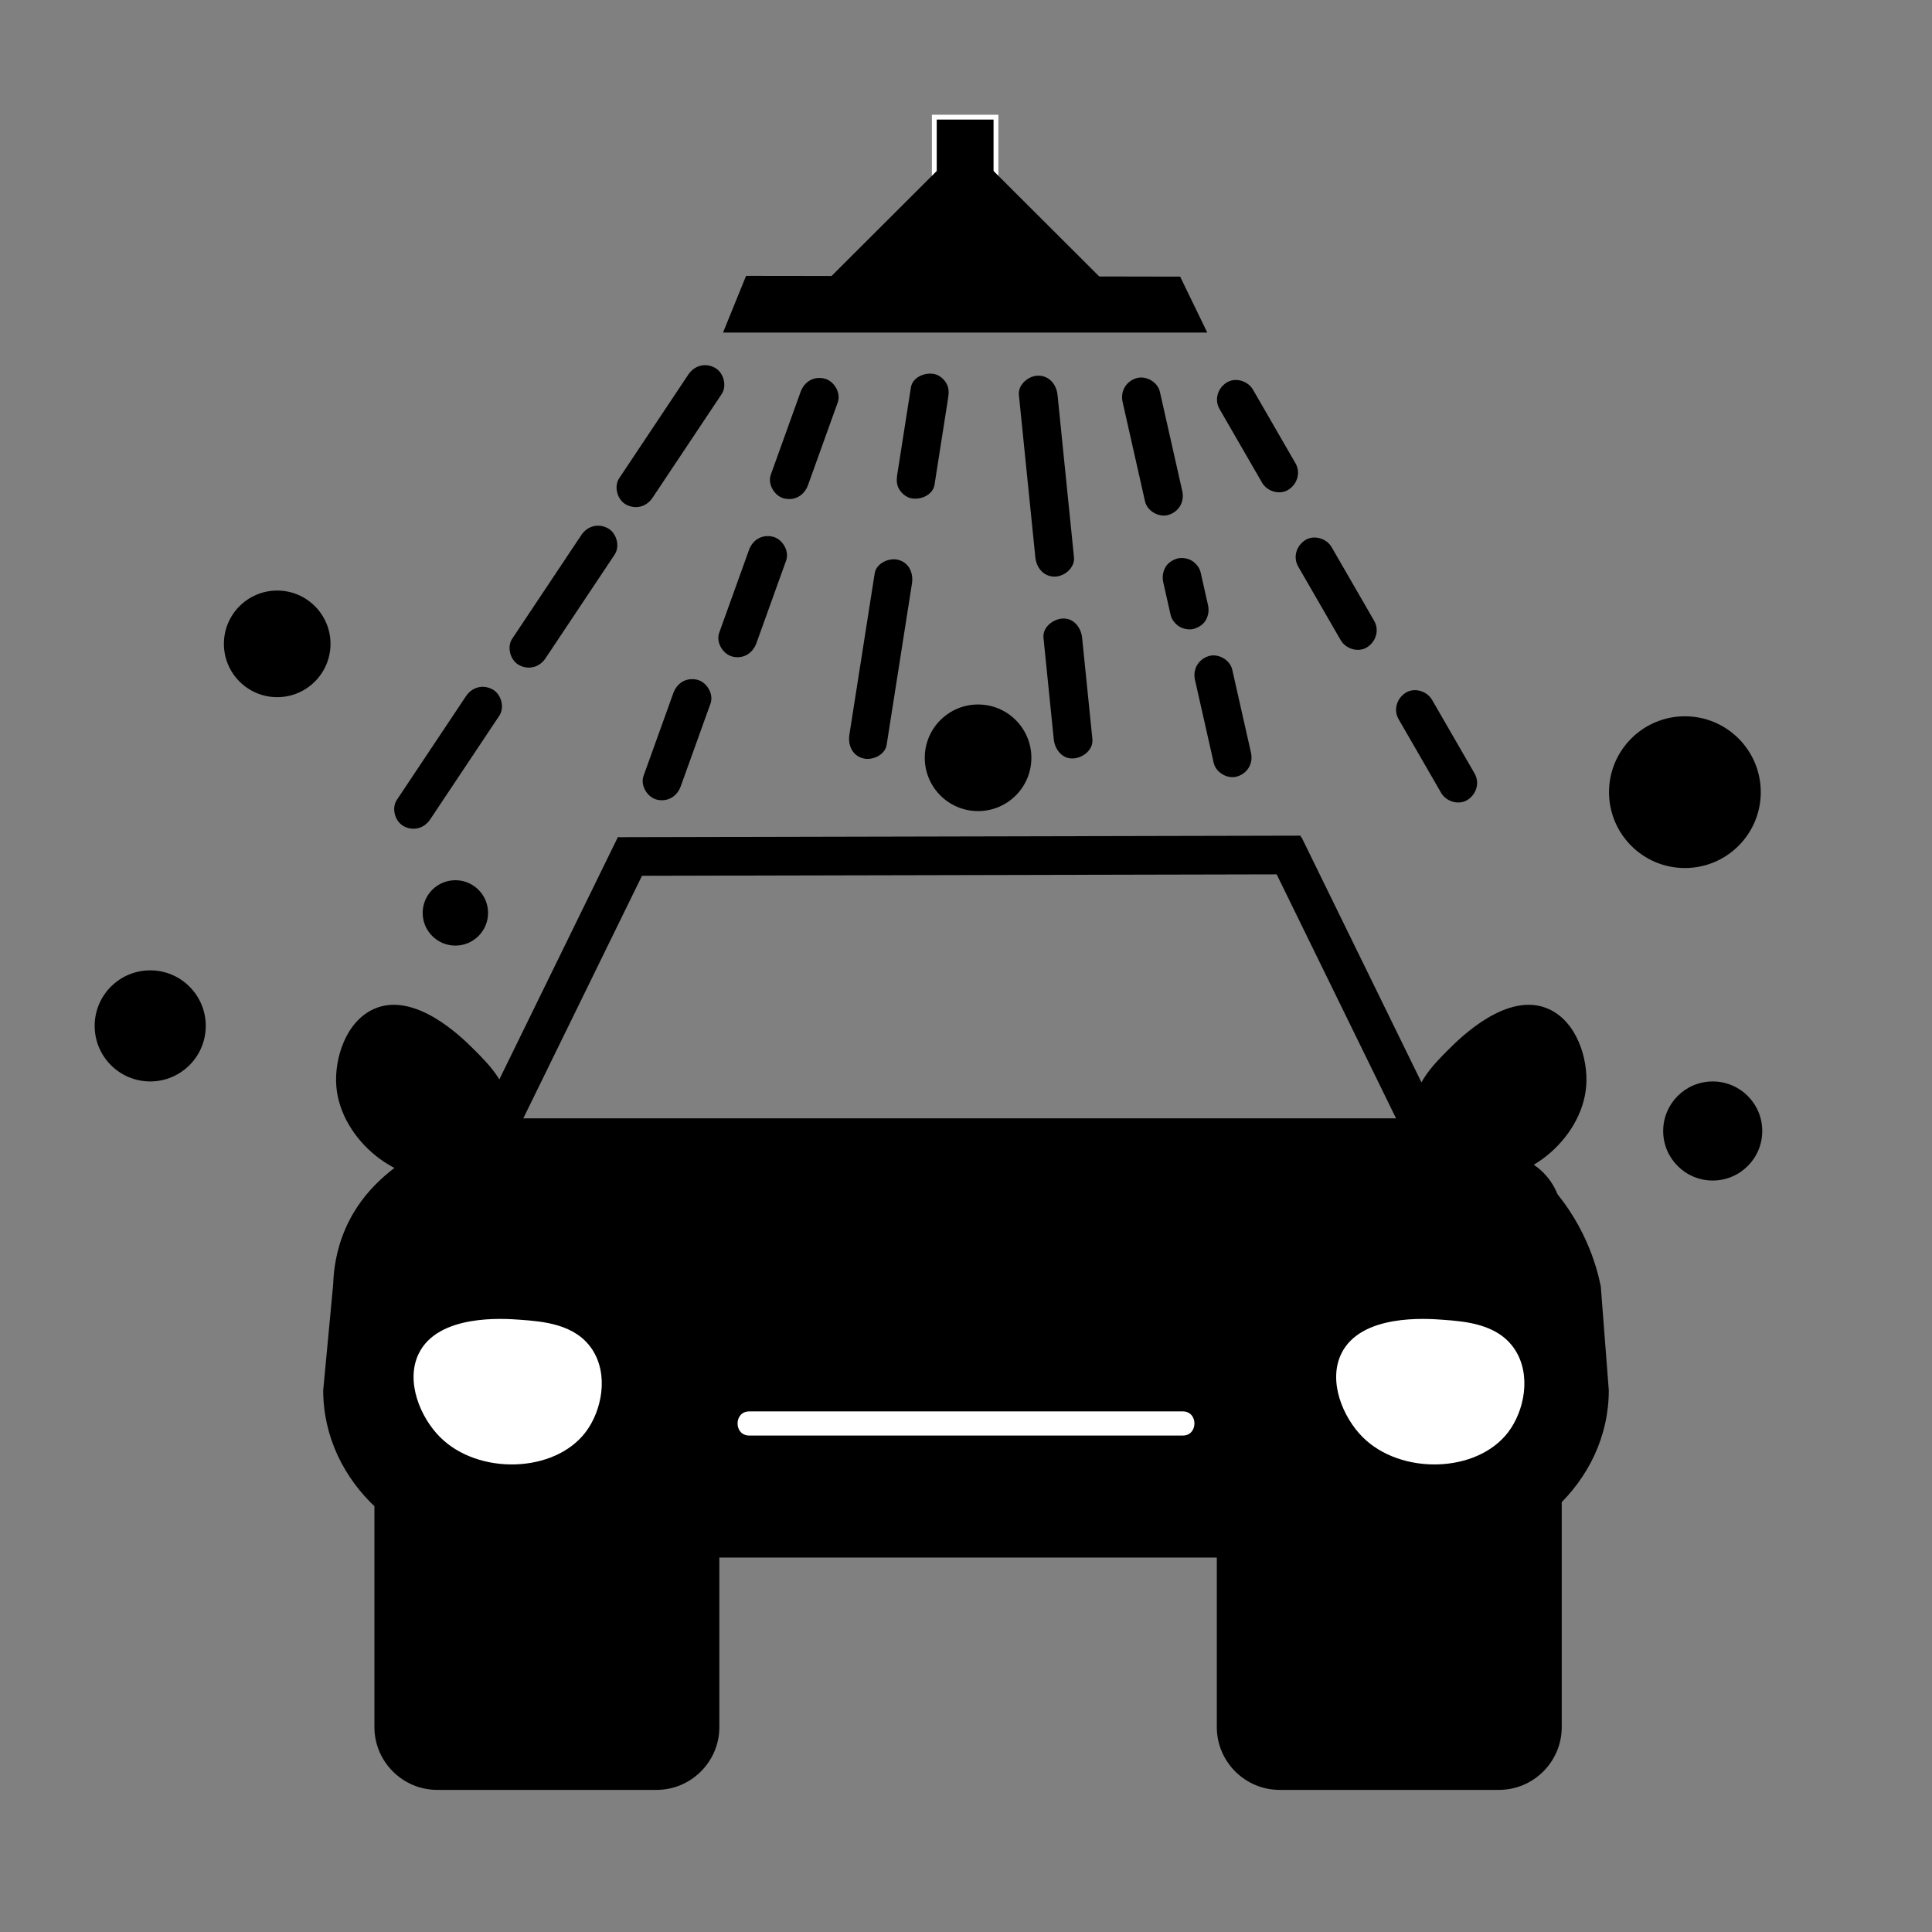 <svg version="1.1" id="Layer_1" xmlns="http://www.w3.org/2000/svg" xmlns:xlink="http://www.w3.org/1999/xlink" x="0px" y="0px"
	 viewBox="0 0 100 100" style="enable-background:new 0 0 100 100;" xml:space="preserve">
<rect x="0" y="0" width="100" height="100" fill="#808080" stroke="none"/>
<path d="M33.987,92.644H22.627c-1.786,0-3.247-1.461-3.247-3.247V62.988c0-1.786,1.461-3.247,3.247-3.247h11.359
	c1.786,0,3.247,1.461,3.247,3.247v26.409C37.233,91.183,35.772,92.644,33.987,92.644z"/>
<path d="M77.588,92.644H66.229c-1.786,0-3.247-1.461-3.247-3.247V62.988c0-1.786,1.461-3.247,3.247-3.247h11.359
	c1.786,0,3.247,1.461,3.247,3.247v26.409C80.835,91.183,79.374,92.644,77.588,92.644z"/>
<path d="M73.828,80.619H26.172c-5.194,0-9.443-3.895-9.443-8.656c0.173-1.834,0.345-3.669,0.518-5.503
	c0.021-0.691,0.139-1.728,0.63-2.858c0.939-2.162,2.634-3.261,3.678-3.938c1.744-1.131,3.479-1.582,4.617-1.779h47.657
	c0.953,0.156,3.679,0.729,6.036,3.095c2.164,2.172,2.795,4.63,2.991,5.599c0.138,1.794,0.277,3.589,0.415,5.383
	C83.271,76.723,79.022,80.619,73.828,80.619z"/>
<line style="fill:#FFFFFF;stroke:#000000;stroke-width:2;stroke-miterlimit:10;" x1="25.064" y1="59.742" x2="32.881" y2="43.766"/>
<line style="fill:#FFFFFF;stroke:#000000;stroke-width:2;stroke-miterlimit:10;" x1="74.281" y1="59.742" x2="66.464" y2="43.766"/>
<line style="fill:#FFFFFF;stroke:#000000;stroke-width:2;stroke-miterlimit:10;" x1="67.33" y1="44.254" x2="32.001" y2="44.333"/>
<path d="M19.361,52.221c2.116-0.936,4.55,1.483,5.145,2.074c0.838,0.833,2.032,2.019,1.835,3.59
	c-0.197,1.571-1.688,2.735-3.031,3.031c-2.617,0.578-5.69-1.913-5.903-4.706C17.298,54.779,17.909,52.863,19.361,52.221z"/>
<path style="fill:#FFFFFF;" d="M21.665,70.08c0.999-2.087,4.421-1.832,5.257-1.77c1.178,0.088,2.857,0.213,3.728,1.534
	c0.872,1.322,0.496,3.176-0.332,4.274c-1.613,2.141-5.567,2.246-7.545,0.263C21.76,73.365,20.979,71.512,21.665,70.08z"/>
<path style="fill:#FFFFFF;" d="M69.419,70.08c0.999-2.087,4.421-1.832,5.257-1.77c1.178,0.088,2.857,0.213,3.728,1.534
	c0.872,1.322,0.496,3.176-0.332,4.274c-1.613,2.141-5.567,2.246-7.545,0.263C69.514,73.365,68.733,71.512,69.419,70.08z"/>
<path d="M80.148,52.221c-2.116-0.936-4.55,1.483-5.145,2.074c-0.838,0.833-2.032,2.019-1.835,3.59
	c0.197,1.571,1.688,2.735,3.031,3.031c2.617,0.578,5.69-1.913,5.903-4.706C82.212,54.779,81.6,52.863,80.148,52.221z"/>
<g>
	<line x1="38.779" y1="73.679" x2="61.221" y2="73.679"/>
	<g>
		<path style="fill:#FFFFFF;" d="M38.779,74.304c6.554,0,13.107,0,19.661,0c0.927,0,1.854,0,2.781,0c0.804,0,0.806-1.25,0-1.25
			c-6.554,0-13.107,0-19.661,0c-0.927,0-1.854,0-2.781,0C37.975,73.054,37.974,74.304,38.779,74.304L38.779,74.304z"/>
	</g>
</g>
<g>
	<rect x="48.36" y="6.064" style="stroke:#FFFFFF;stroke-width:0.25;stroke-miterlimit:10;" width="3.191" height="9.574"/>
	<polygon points="49.956,16.319 41.003,16.319 45.479,11.851 49.956,7.383 54.433,11.851 58.91,16.319 	"/>
	<path d="M62.488,17.213H37.424c0.398-0.979,0.795-1.957,1.193-2.936c7.489,0.014,14.979,0.028,22.468,0.043
		C61.553,15.284,62.02,16.248,62.488,17.213z"/>
</g>
<g>
	<g>
		<path d="M35.626,19.389c-1.043,1.564-2.085,3.128-3.128,4.692c-0.149,0.223-0.298,0.447-0.447,0.67
			c-0.291,0.436-0.099,1.126,0.359,1.368c0.503,0.266,1.058,0.107,1.368-0.359c1.043-1.564,2.085-3.128,3.128-4.692
			c0.149-0.223,0.298-0.447,0.447-0.67c0.291-0.436,0.099-1.126-0.359-1.368C36.491,18.764,35.936,18.923,35.626,19.389
			L35.626,19.389z"/>
	</g>
</g>
<g>
	<g>
		<path d="M30.087,27.697c-1.043,1.564-2.085,3.128-3.128,4.692c-0.149,0.223-0.298,0.447-0.447,0.67
			c-0.291,0.436-0.099,1.126,0.359,1.368c0.503,0.266,1.058,0.107,1.368-0.359c1.043-1.564,2.085-3.128,3.128-4.692
			c0.149-0.223,0.298-0.447,0.447-0.67c0.291-0.436,0.099-1.126-0.359-1.368C30.953,27.072,30.398,27.231,30.087,27.697
			L30.087,27.697z"/>
	</g>
</g>
<g>
	<g>
		<path d="M24.117,36.037c-1.043,1.564-2.085,3.128-3.128,4.692c-0.149,0.223-0.298,0.447-0.447,0.67
			c-0.291,0.436-0.099,1.126,0.359,1.368c0.503,0.266,1.058,0.107,1.368-0.359c1.043-1.564,2.085-3.128,3.128-4.692
			c0.149-0.223,0.298-0.447,0.447-0.67c0.291-0.436,0.099-1.126-0.359-1.368C24.982,35.413,24.427,35.571,24.117,36.037
			L24.117,36.037z"/>
	</g>
</g>
<g>
	<g>
		<path d="M41.436,20.291c-0.449,1.247-0.898,2.495-1.346,3.742c-0.065,0.18-0.129,0.359-0.194,0.539
			c-0.177,0.493,0.2,1.116,0.698,1.23c0.562,0.128,1.04-0.171,1.23-0.698c0.449-1.247,0.898-2.495,1.346-3.742
			c0.065-0.18,0.129-0.359,0.194-0.539c0.177-0.493-0.2-1.116-0.698-1.23C42.104,19.464,41.626,19.763,41.436,20.291L41.436,20.291z
			"/>
	</g>
</g>
<g>
	<g>
		<path d="M47.147,20.061c-0.206,1.312-0.412,2.624-0.617,3.936c-0.029,0.186-0.058,0.373-0.088,0.559
			c-0.043,0.275-0.045,0.521,0.101,0.771c0.121,0.207,0.359,0.405,0.598,0.46c0.479,0.109,1.143-0.146,1.23-0.698
			c0.206-1.312,0.412-2.624,0.617-3.936c0.029-0.186,0.058-0.373,0.088-0.559c0.043-0.275,0.045-0.521-0.101-0.771
			c-0.121-0.207-0.359-0.405-0.598-0.46C47.898,19.254,47.233,19.509,47.147,20.061L47.147,20.061z"/>
	</g>
</g>
<g>
	<g>
		<path d="M45.274,29.678c-0.382,2.435-0.764,4.87-1.146,7.305c-0.054,0.346-0.108,0.691-0.163,1.037
			c-0.084,0.533,0.136,1.076,0.698,1.23c0.475,0.13,1.146-0.162,1.23-0.698c0.382-2.435,0.764-4.87,1.146-7.305
			c0.054-0.346,0.108-0.691,0.163-1.037c0.084-0.533-0.136-1.076-0.698-1.23C46.029,28.85,45.358,29.142,45.274,29.678
			L45.274,29.678z"/>
	</g>
</g>
<g>
	<g>
		<path d="M52.738,20.445c0.248,2.448,0.496,4.896,0.744,7.344c0.036,0.352,0.071,0.705,0.107,1.057c0.054,0.537,0.421,1,1,1
			c0.499,0,1.055-0.459,1-1c-0.248-2.448-0.496-4.896-0.744-7.344c-0.036-0.352-0.071-0.705-0.107-1.057c-0.054-0.537-0.421-1-1-1
			C53.239,19.445,52.683,19.904,52.738,20.445L52.738,20.445z"/>
	</g>
</g>
<g>
	<g>
		<path d="M54.011,33.015c0.155,1.528,0.31,3.055,0.464,4.583c0.022,0.22,0.045,0.44,0.067,0.66c0.053,0.519,0.422,1.026,1,1
			c0.497-0.022,1.056-0.443,1-1c-0.155-1.528-0.31-3.055-0.464-4.583c-0.022-0.22-0.045-0.44-0.067-0.66
			c-0.053-0.519-0.422-1.026-1-1C54.515,32.037,53.955,32.457,54.011,33.015L54.011,33.015z"/>
	</g>
</g>
<g>
	<g>
		<path d="M58.107,20.809c0.338,1.5,0.676,2.999,1.014,4.499c0.048,0.214,0.096,0.427,0.145,0.641
			c0.115,0.511,0.733,0.859,1.23,0.698c0.535-0.173,0.822-0.683,0.698-1.23c-0.338-1.5-0.676-2.999-1.014-4.499
			c-0.048-0.214-0.096-0.427-0.145-0.641c-0.115-0.511-0.733-0.859-1.23-0.698C58.27,19.752,57.983,20.262,58.107,20.809
			L58.107,20.809z"/>
	</g>
</g>
<g>
	<g>
		<path d="M61.853,35.193c0.283,1.253,0.565,2.506,0.848,3.759c0.04,0.179,0.081,0.357,0.121,0.536
			c0.115,0.511,0.733,0.859,1.23,0.698c0.535-0.173,0.822-0.683,0.698-1.23c-0.283-1.253-0.565-2.506-0.848-3.759
			c-0.04-0.179-0.081-0.357-0.121-0.536c-0.115-0.511-0.733-0.859-1.23-0.698C62.016,34.136,61.729,34.646,61.853,35.193
			L61.853,35.193z"/>
	</g>
</g>
<g>
	<g>
		<path d="M63.124,21.173c0.642,1.112,1.284,2.224,1.926,3.336c0.092,0.159,0.184,0.318,0.276,0.477
			c0.262,0.453,0.916,0.65,1.368,0.359c0.457-0.295,0.639-0.883,0.359-1.368c-0.642-1.112-1.284-2.224-1.926-3.336
			c-0.092-0.159-0.184-0.318-0.276-0.477c-0.262-0.453-0.916-0.65-1.368-0.359C63.026,20.099,62.844,20.688,63.124,21.173
			L63.124,21.173z"/>
	</g>
</g>
<g>
	<g>
		<path d="M67.196,29.327c0.642,1.112,1.284,2.224,1.926,3.336c0.092,0.159,0.184,0.318,0.276,0.477
			c0.262,0.453,0.916,0.65,1.368,0.359c0.457-0.295,0.639-0.883,0.359-1.368c-0.642-1.112-1.284-2.224-1.926-3.336
			c-0.092-0.159-0.184-0.318-0.276-0.477c-0.262-0.453-0.916-0.65-1.368-0.359C67.097,28.254,66.916,28.842,67.196,29.327
			L67.196,29.327z"/>
	</g>
</g>
<g>
	<g>
		<path d="M72.393,37.228c0.642,1.112,1.284,2.224,1.926,3.336c0.092,0.159,0.184,0.318,0.276,0.477
			c0.262,0.453,0.916,0.65,1.368,0.359c0.457-0.295,0.639-0.883,0.359-1.368c-0.642-1.112-1.284-2.224-1.926-3.336
			c-0.092-0.159-0.184-0.318-0.276-0.477c-0.262-0.453-0.916-0.65-1.368-0.359C72.295,36.154,72.114,36.743,72.393,37.228
			L72.393,37.228z"/>
	</g>
</g>
<g>
	<g>
		<path d="M60.212,30.148c0.111,0.494,0.223,0.988,0.334,1.482c0.016,0.07,0.032,0.141,0.048,0.211
			c0.054,0.238,0.253,0.477,0.46,0.598c0.214,0.125,0.53,0.179,0.771,0.101c0.242-0.078,0.475-0.228,0.598-0.46
			c0.129-0.244,0.162-0.498,0.101-0.771c-0.111-0.494-0.223-0.988-0.334-1.482c-0.016-0.07-0.032-0.141-0.048-0.211
			c-0.054-0.238-0.253-0.477-0.46-0.598c-0.214-0.125-0.53-0.179-0.771-0.101c-0.242,0.078-0.475,0.228-0.598,0.46
			C60.184,29.622,60.151,29.876,60.212,30.148L60.212,30.148z"/>
	</g>
</g>
<g>
	<g>
		<path d="M38.764,28.476c-0.449,1.247-0.898,2.495-1.346,3.742c-0.065,0.18-0.129,0.359-0.194,0.539
			c-0.177,0.493,0.2,1.116,0.698,1.23c0.562,0.128,1.04-0.171,1.23-0.698c0.449-1.247,0.898-2.495,1.346-3.742
			c0.065-0.18,0.129-0.359,0.194-0.539c0.177-0.493-0.2-1.116-0.698-1.23C39.431,27.649,38.953,27.948,38.764,28.476L38.764,28.476z
			"/>
	</g>
</g>
<g>
	<g>
		<path d="M34.849,35.88c-0.449,1.247-0.898,2.495-1.346,3.742c-0.065,0.18-0.129,0.359-0.194,0.539
			c-0.177,0.493,0.2,1.116,0.698,1.23c0.562,0.128,1.04-0.171,1.23-0.698c0.449-1.247,0.898-2.495,1.346-3.742
			c0.065-0.18,0.129-0.359,0.194-0.539c0.177-0.493-0.2-1.116-0.698-1.23C35.516,35.054,35.039,35.352,34.849,35.88L34.849,35.88z"
			/>
	</g>
</g>
<circle cx="50.625" cy="39.223" r="2.759"/>
<circle cx="14.348" cy="33.326" r="2.759"/>
<circle cx="87.21" cy="41.002" r="3.927"/>
<circle cx="88.65" cy="58.54" r="2.564"/>
<circle cx="23.57" cy="47.252" r="1.692"/>
<circle cx="7.775" cy="53.1" r="2.875"/>
</svg>

